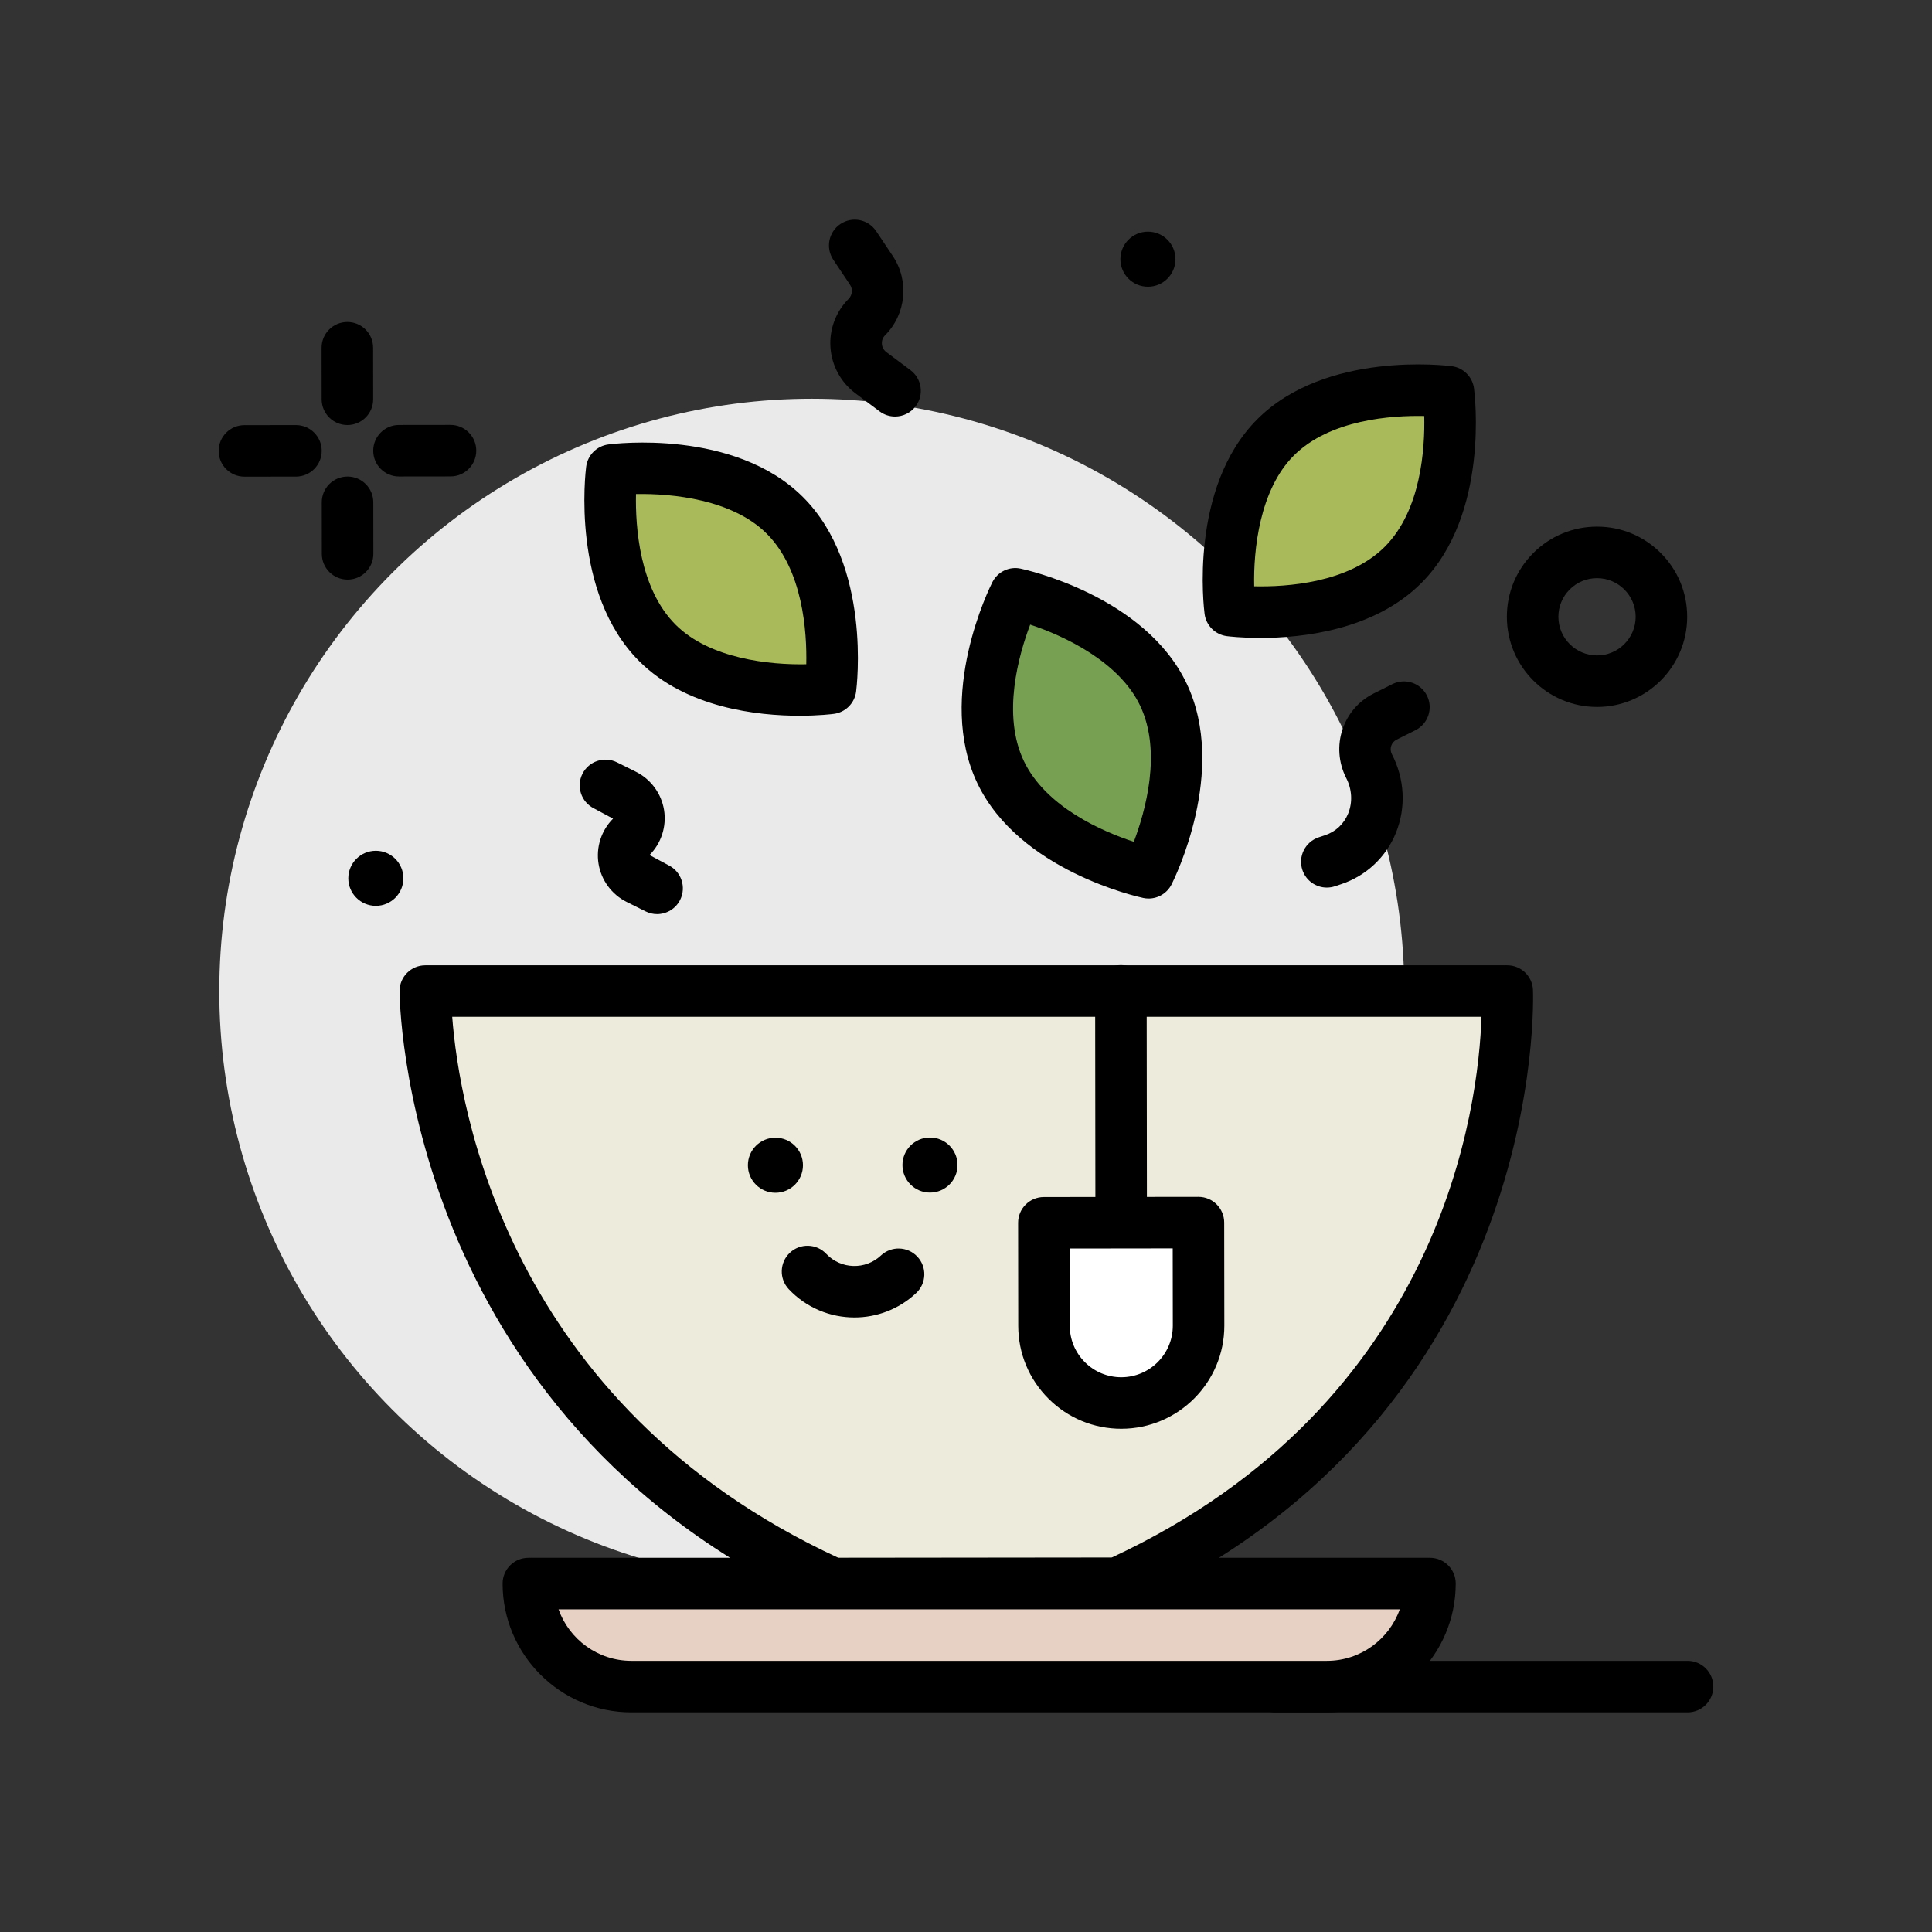 <?xml version="1.0"?>
<svg xmlns="http://www.w3.org/2000/svg" id="tea" enable-background="new 0 0 300 300" height="512px" viewBox="0 0 300 300" width="512px" class=""><rect x="0" y="0" width="300" height="300" fill="#333333" stroke="none"/><g><g><circle cx="126.053" cy="153.915" fill="#eaeaea" r="92" data-original="#EAEAEA" class=""/><g fill="#4c241d"><path d="m53.947 65.999c-2.207 0-3.998-1.787-4-3.996l-.01-8c-.002-2.209 1.785-4.002 3.994-4.004h.006c2.207 0 3.998 1.787 4 3.996l.01 8c.002 2.209-1.785 4.002-3.994 4.004-.002 0-.004 0-.006 0z" data-original="#4C241D" class="active-path" style="fill:#000000" data-old_color="#4C241D"/><path d="m53.975 89.999c-2.207 0-3.998-1.787-4-3.996l-.01-8c-.002-2.209 1.785-4.002 3.994-4.004h.006c2.207 0 3.998 1.787 4 3.996l.01 8c.002 2.209-1.785 4.002-3.994 4.004-.002 0-.004 0-.006 0z" data-original="#4C241D" class="active-path" style="fill:#000000" data-old_color="#4C241D"/><path d="m37.955 74.017c-2.207 0-3.998-1.787-4-3.994-.002-2.211 1.785-4.004 3.996-4.006l8-.01h.004c2.207 0 3.998 1.787 4 3.994.002 2.211-1.785 4.004-3.996 4.006l-8 .01s-.002 0-.004 0z" data-original="#4C241D" class="active-path" style="fill:#000000" data-old_color="#4C241D"/><path d="m61.955 73.989c-2.207 0-3.998-1.787-4-3.994-.002-2.211 1.785-4.004 3.996-4.006l8-.01h.004c2.207 0 3.998 1.787 4 3.994.002 2.211-1.785 4.004-3.996 4.006l-8 .01s-.002 0-.004 0z" data-original="#4C241D" class="active-path" style="fill:#000000" data-old_color="#4C241D"/><path d="m247.988 109.774c-7.715 0-13.994-6.27-14.002-13.984-.006-3.738 1.447-7.256 4.088-9.904 2.643-2.646 6.156-4.107 9.896-4.111h.02c3.732 0 7.24 1.451 9.885 4.088 2.646 2.641 4.105 6.154 4.111 9.895v.002c.008 7.717-6.264 14.004-13.982 14.016-.006-.002-.01-.002-.016-.002zm0-20c-.002 0-.006 0-.008 0-1.605.002-3.111.627-4.242 1.762-1.133 1.135-1.754 2.643-1.752 4.244.004 3.307 2.695 5.994 6.002 5.994h.006c3.307-.004 5.994-2.699 5.992-6.006-.004-3.306-2.695-5.994-5.998-5.994z" data-original="#4C241D" class="active-path" style="fill:#000000" data-old_color="#4C241D"/><circle cx="178.25" cy="40.246" r="4.276" data-original="#4C241D" class="active-path" style="fill:#000000" data-old_color="#4C241D"/><circle cx="58.361" cy="136.384" r="4.276" data-original="#4C241D" class="active-path" style="fill:#000000" data-old_color="#4C241D"/></g><g><path d="m234.045 153.892s3.175 62.842-60.561 91.968l-44.148.051c-63.803-28.979-63.291-92.019-63.291-92.019z" fill="#edebdc" data-original="#EDEBDC" class=""/><path d="m129.336 249.911c-.57 0-1.135-.123-1.654-.357-65.414-29.711-65.643-95.039-65.637-95.695.018-2.195 1.803-3.967 4-3.967h168c2.131 0 3.887 1.67 3.994 3.799.033.654 2.557 65.898-62.893 95.809-.52.236-1.086.361-1.658.361l-44.148.051c0-.001-.002-.001-.004-.001zm-59.117-92.019c1.055 13.916 8.463 60.188 59.988 84.018l42.396-.047c51.547-23.996 56.988-70.307 57.441-83.971z" fill="#4c241d" data-original="#4C241D" class="active-path" style="fill:#000000" data-old_color="#4c241d"/></g><path d="m174.094 193.858c-2.207 0-3.998-1.787-4-3.996l-.041-36c-.002-2.209 1.787-4.002 3.996-4.004h.004c2.207 0 3.998 1.787 4 3.996l.041 36c.002 2.209-1.787 4.002-3.996 4.004 0 0-.002 0-.004 0z" fill="#4c241d" data-original="#4C241D" class="active-path" style="fill:#000000" data-old_color="#4c241d"/><g><path d="m174.127 217.859c-6.627.008-12.006-5.359-12.014-11.986l-.019-16 24-.028.019 16c.008 6.628-5.359 12.007-11.986 12.014z" fill="#fff" data-original="#FFF"/><path d="m174.111 221.858c-4.266 0-8.277-1.658-11.299-4.672-3.025-3.018-4.693-7.035-4.699-11.309l-.02-15.998c-.002-2.211 1.785-4.004 3.994-4.006l24-.029h.006c2.207 0 3.998 1.787 4 3.996l.02 16c.01 8.822-7.158 16.008-15.982 16.018-.006 0-.012 0-.02 0zm-8.013-27.99.016 12c.002 2.137.838 4.145 2.35 5.654 1.51 1.506 3.516 2.336 5.65 2.336h.01c4.41-.006 7.996-3.598 7.99-8.01l-.016-12z" fill="#4c241d" data-original="#4C241D" class="active-path" style="fill:#000000" data-old_color="#4c241d"/></g><g><path d="m121.867 80.02c9.383 9.362 7.102 26.862 7.102 26.862s-17.495 2.322-26.878-7.04-7.102-26.862-7.102-26.862 17.495-2.322 26.878 7.04z" fill="#a9ba5a" data-original="#A9BA5A"/><path d="m124.148 111.14c-6.537 0-17.604-1.203-24.883-8.465-10.658-10.635-8.348-29.418-8.244-30.213.234-1.795 1.646-3.209 3.441-3.447.793-.109 19.572-2.457 30.229 8.174 10.658 10.633 8.348 29.416 8.244 30.211-.234 1.795-1.645 3.209-3.441 3.447-.25.033-2.31.293-5.346.293zm4.821-4.266h.041zm-30.211-30.158c-.107 5.006.502 14.652 6.16 20.295 5.314 5.301 14.615 6.246 20.281 6.135.107-5.006-.502-14.65-6.156-20.293-5.314-5.301-14.627-6.247-20.285-6.137z" fill="#4c241d" data-original="#4C241D" class="active-path" style="fill:#000000" data-old_color="#4c241d"/></g><g><path d="m217.876 87.708c-9.362 9.383-26.862 7.102-26.862 7.102s-2.322-17.495 7.04-26.878 26.862-7.102 26.862-7.102 2.322 17.495-7.04 26.878z" fill="#a9ba5a" data-original="#A9BA5A"/><path d="m195.719 99.056c-2.967 0-4.975-.248-5.223-.279-1.795-.234-3.209-1.645-3.447-3.441-.105-.793-2.459-19.57 8.174-30.229 10.631-10.656 29.418-8.348 30.211-8.244 1.795.234 3.209 1.646 3.447 3.441.105.793 2.459 19.572-8.174 30.23v-.002c-7.309 7.326-18.467 8.524-24.988 8.524zm-.969-8.016c5.02.111 14.65-.502 20.293-6.156 0-.002 0-.002 0-.002 5.635-5.646 6.229-15.27 6.111-20.283-4.99-.104-14.633.51-20.268 6.158-5.302 5.314-6.267 14.642-6.136 20.283z" fill="#4c241d" data-original="#4C241D" class="active-path" style="fill:#000000" data-old_color="#4c241d"/></g><g><path d="m180.639 107.831c5.714 11.96-2.287 27.691-2.287 27.691s-17.264-3.66-22.978-15.62 2.287-27.691 2.287-27.691 17.264 3.66 22.978 15.62z" fill="#77a052" data-original="#77A052" class=""/><path d="m178.355 139.523c-.275 0-.555-.027-.832-.088-.783-.166-19.27-4.227-25.758-17.809-6.49-13.584 1.967-30.516 2.33-31.229.818-1.615 2.623-2.486 4.395-2.1.783.166 19.27 4.225 25.758 17.809 6.49 13.584-1.967 30.516-2.33 31.229-.691 1.361-2.082 2.188-3.563 2.188zm-18.39-42.532c-1.775 4.682-4.426 13.977-.98 21.186 3.438 7.197 12.311 10.975 17.074 12.541 1.775-4.689 4.41-13.965.971-21.162-3.237-6.776-11.706-10.803-17.065-12.565z" fill="#4c241d" data-original="#4C241D" class="active-path" style="fill:#000000" data-old_color="#4c241d"/></g><path d="m138.98 64.679c-.832 0-1.674-.26-2.393-.797l-3.752-2.807c-2.262-1.693-3.676-4.279-3.879-7.096-.203-2.814.824-5.576 2.818-7.574.582-.584.672-1.506.215-2.193l-2.594-3.879c-1.227-1.836-.732-4.32 1.104-5.549 1.838-1.229 4.316-.736 5.549 1.104l2.594 3.881c2.568 3.848 2.062 9.014-1.203 12.287-.486.486-.523 1.055-.502 1.348.021.297.139.854.691 1.266l3.752 2.807c1.768 1.324 2.129 3.83.807 5.6-.785 1.047-1.988 1.602-3.207 1.602z" fill="#4c241d" data-original="#4C241D" class="active-path" style="fill:#000000" data-old_color="#4c241d"/><path d="m206.029 137.823c-1.676 0-3.236-1.061-3.795-2.736-.699-2.096.434-4.361 2.529-5.061l.984-.328c1.666-.557 2.945-1.76 3.602-3.385.709-1.76.592-3.775-.324-5.531-2.445-4.873-.514-10.689 4.248-13.078l2.936-1.473c1.973-.988 4.377-.193 5.369 1.783.99 1.975.191 4.377-1.783 5.369l-2.936 1.473c-.818.41-1.15 1.41-.74 2.227 2 3.834 2.236 8.289.648 12.225-1.523 3.775-4.615 6.684-8.484 7.979l-.988.33c-.42.14-.848.206-1.266.206z" fill="#4c241d" data-original="#4C241D" class="active-path" style="fill:#000000" data-old_color="#4c241d"/><path d="m102.031 141.942c-.6 0-1.207-.135-1.779-.42l-2.943-1.467c-2.318-1.156-3.951-3.371-4.367-5.926-.418-2.555.424-5.174 2.252-7.008l-2.961-1.59c-1.979-.984-2.781-3.387-1.797-5.363.986-1.977 3.391-2.775 5.363-1.797l2.943 1.467c2.318 1.156 3.951 3.371 4.369 5.928.416 2.555-.426 5.174-2.254 7.006l2.961 1.59c1.979.984 2.781 3.387 1.797 5.363-.699 1.405-2.113 2.217-3.584 2.217z" fill="#4c241d" data-original="#4C241D" class="active-path" style="fill:#000000" data-old_color="#4c241d"/><circle cx="120.408" cy="180.936" fill="#4c241d" r="4.276" data-original="#4C241D" class="active-path" style="fill:#000000" data-old_color="#4c241d"/><circle cx="144.408" cy="180.908" fill="#4c241d" r="4.276" data-original="#4C241D" class="active-path" style="fill:#000000" data-old_color="#4c241d"/><path d="m132.678 204.577c-3.729 0-7.447-1.475-10.199-4.396-1.514-1.607-1.438-4.141.17-5.654 1.604-1.51 4.137-1.441 5.654.17 2.27 2.408 6.074 2.525 8.482.258 1.613-1.514 4.141-1.438 5.654.17 1.516 1.609 1.438 4.141-.17 5.654-2.699 2.54-6.148 3.798-9.591 3.798z" fill="#4c241d" data-original="#4C241D" class="active-path" style="fill:#000000" data-old_color="#4c241d"/><path d="m262.045 265.892h-64c-2.209 0-4-1.791-4-4s1.791-4 4-4h64c2.209 0 4 1.791 4 4s-1.791 4-4 4z" fill="#4c241d" data-original="#4C241D" class="active-path" style="fill:#000000" data-old_color="#4c241d"/><g><path d="m206.045 261.892h-108c-8.837 0-16-7.163-16-16h140c0 8.836-7.164 16-16 16z" fill="#e7d1c4" data-original="#E7D1C4" class="" style="fill:#E7D1C4"/><path d="m206.045 265.892h-108c-11.027 0-20-8.973-20-20 0-2.209 1.791-4 4-4h140c2.209 0 4 1.791 4 4 0 11.027-8.973 20-20 20zm-119.315-16c1.65 4.656 6.1 8 11.314 8h108c5.215 0 9.664-3.344 11.314-8z" fill="#4c241d" data-original="#4C241D" class="active-path" style="fill:#000000" data-old_color="#4c241d"/></g></g></g> </svg>
